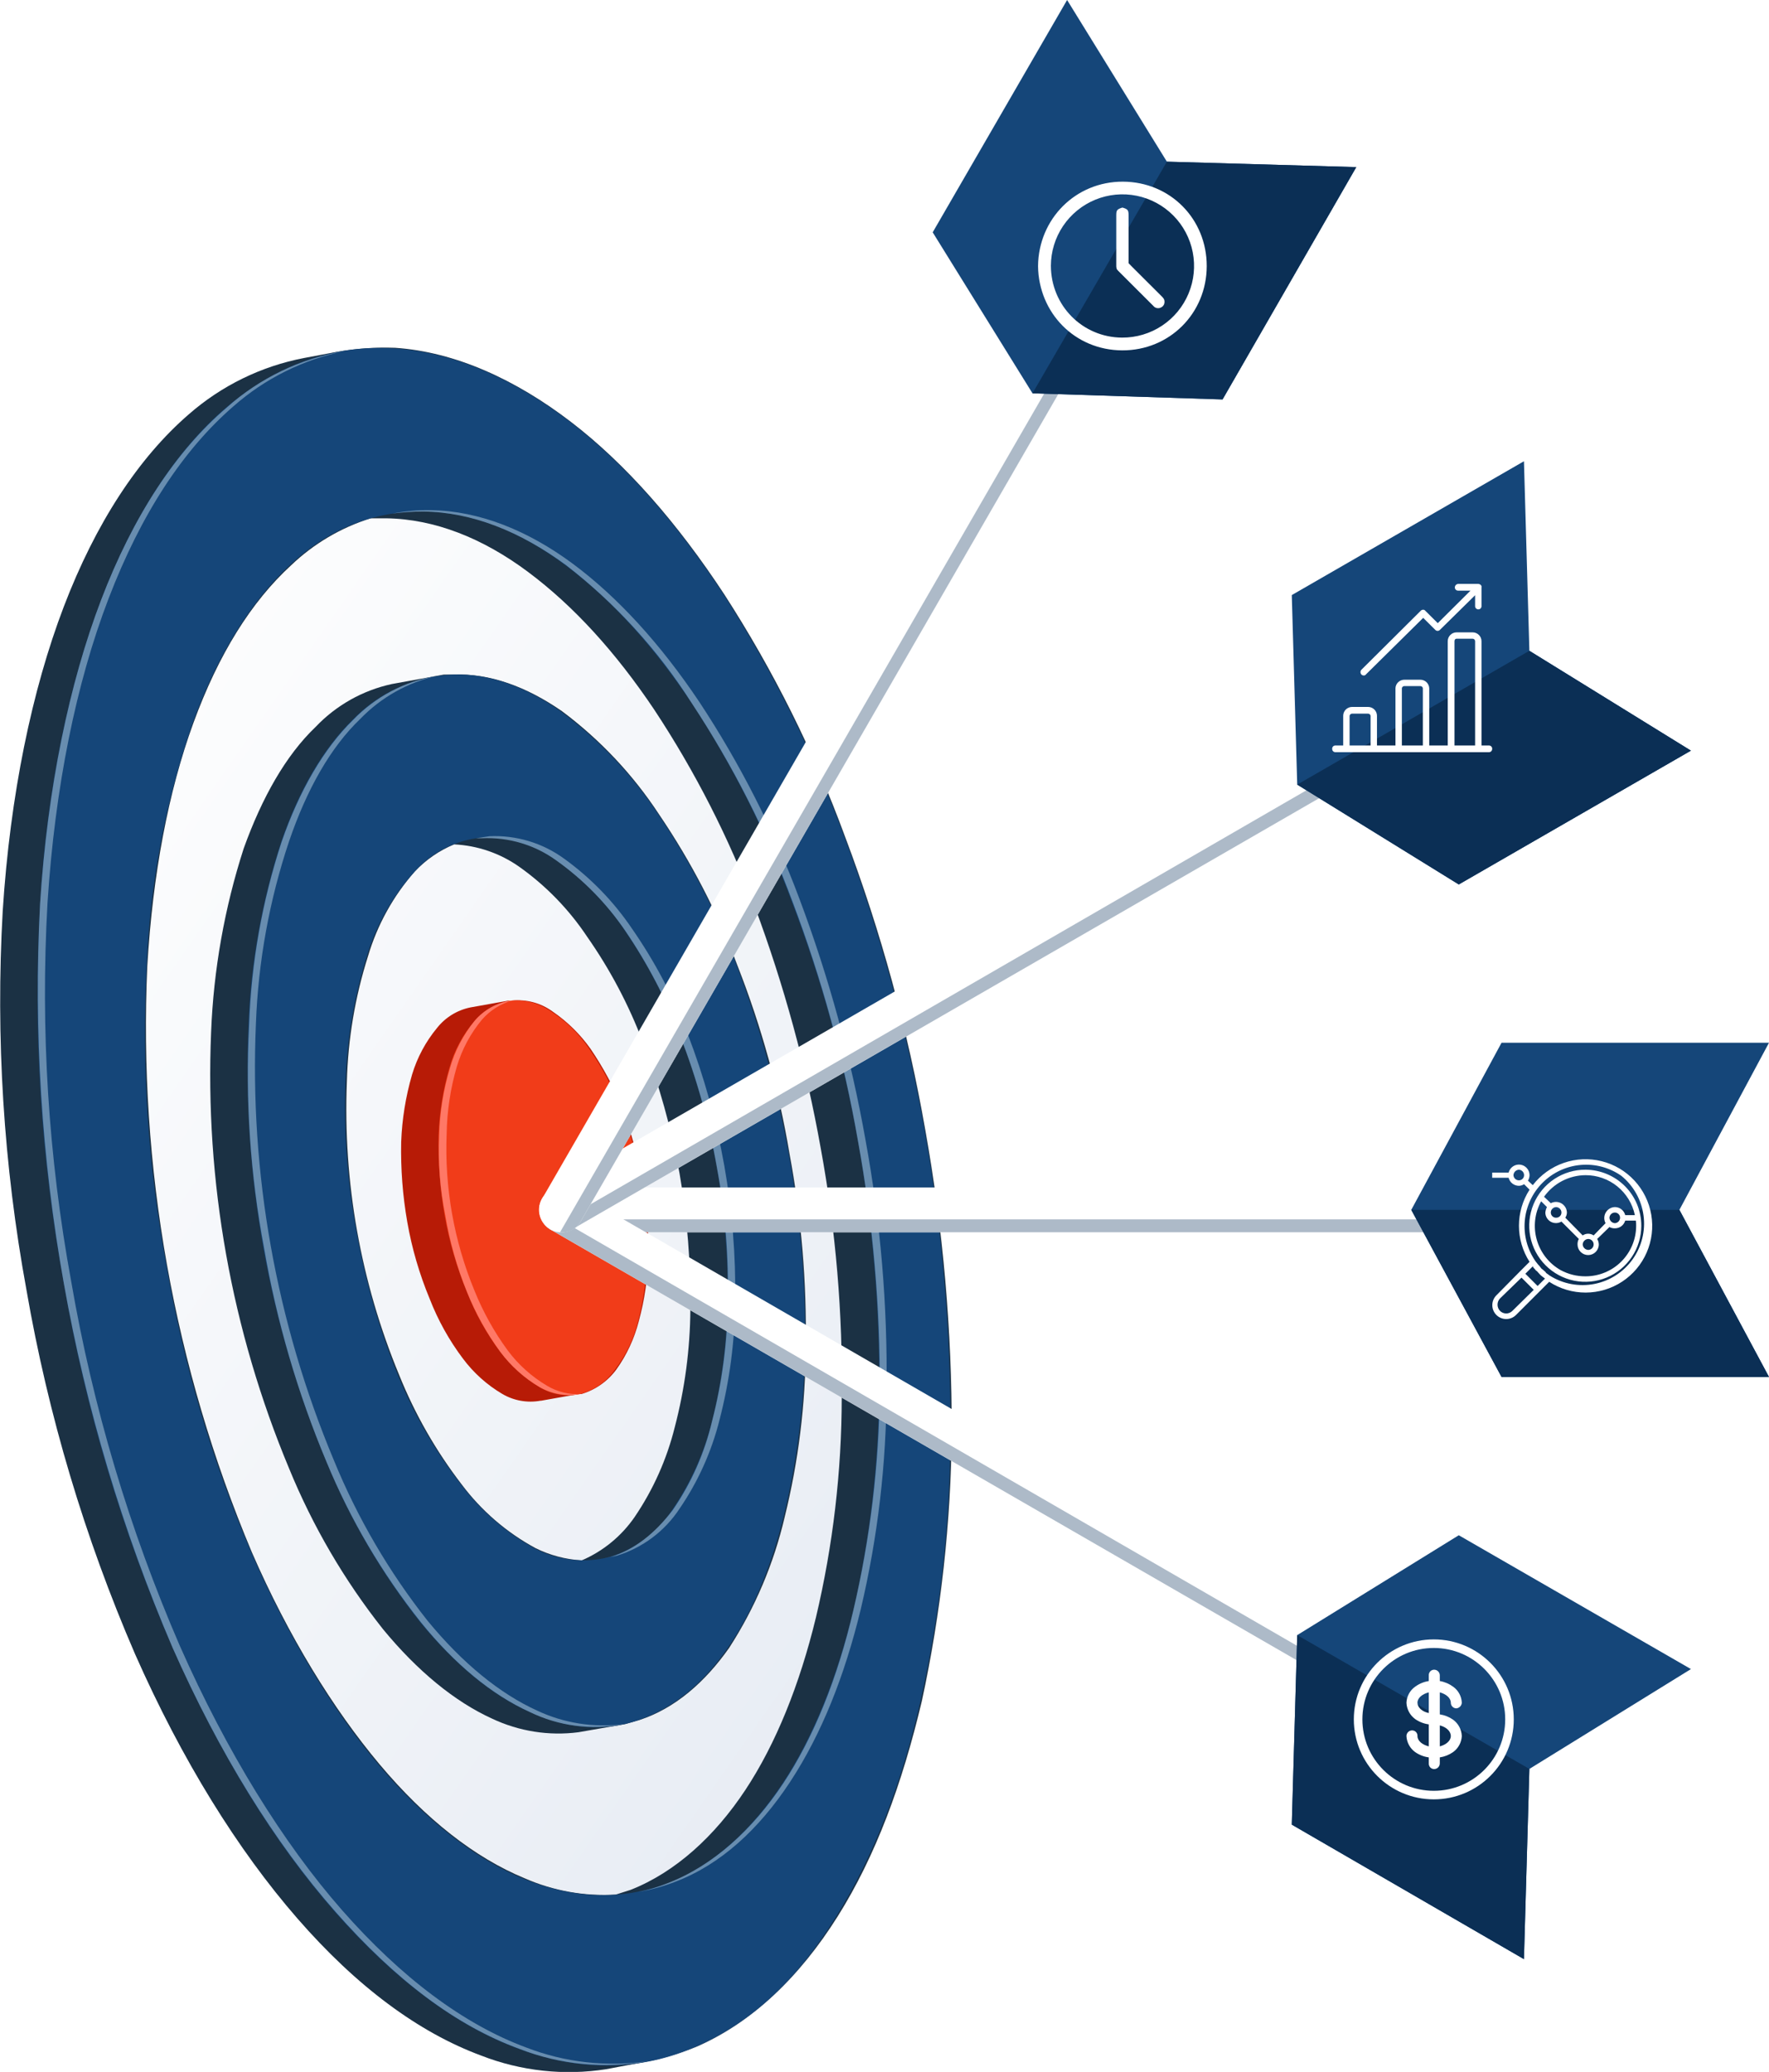 <svg width="409" height="479" viewBox="0 0 409 479" fill="none" xmlns="http://www.w3.org/2000/svg">
<g clip-path="url(#clip0_0_42)">
<path d="M195.397 193.485C188.188 173.819 178.818 155.015 167.461 137.418C156.632 120.928 144.704 107.265 131.991 97.528C119.279 87.79 105.311 81.351 91.343 80.409C88.726 80.304 86.106 80.357 83.495 80.566H80.827L77.845 81.037L70.312 82.451C60.418 84.345 51.209 88.845 43.631 95.486C32.017 105.537 22.13 120.614 14.753 139.931C7.377 159.248 2.354 183.433 0.628 210.289C-1.029 239.615 0.815 269.034 6.121 297.922C11.14 326.876 19.569 355.132 31.232 382.101C42.062 406.6 54.931 427.331 68.742 443.193C82.554 459.055 96.836 469.891 111.275 475.231C120.455 478.807 130.418 479.891 140.153 478.372L150.982 476.33H151.923C155.15 475.568 158.302 474.517 161.34 473.189C174.053 467.535 184.882 457.17 193.671 443.193C202.46 429.215 208.581 412.568 213.132 393.408C217.558 372.969 219.872 352.129 220.038 331.217C220.095 307.785 218.046 284.395 213.917 261.33C209.887 238.183 203.686 215.468 195.397 193.485Z" fill="url(#paint0_linear_0_42)"/>
<path d="M101.073 237.615C98.429 240.8 96.454 244.486 95.266 248.452C93.796 253.512 92.953 258.734 92.755 264C92.623 270.208 93.096 276.415 94.167 282.532C95.234 288.62 96.971 294.572 99.347 300.278C101.263 305.217 103.851 309.867 107.037 314.098C109.501 317.397 112.595 320.173 116.14 322.265C118.788 323.821 121.906 324.378 124.929 323.835H125.086L133.875 322.265H134.502C137.71 321.293 140.518 319.31 142.507 316.611C144.907 313.247 146.663 309.466 147.686 305.461C149.033 300.544 149.771 295.481 149.883 290.384C150.012 284.488 149.539 278.594 148.47 272.794C147.39 267.016 145.814 261.341 143.762 255.833C141.808 251.153 139.389 246.681 136.543 242.484C134.149 239.105 131.173 236.18 127.754 233.846C125.037 231.864 121.679 230.968 118.337 231.333H117.552L108.763 232.904C105.726 233.521 103.003 235.189 101.073 237.615Z" fill="#B71B06"/>
<path d="M144.547 398.591L147.843 397.649C156.004 394.979 162.91 389.011 168.56 381.001C174.563 371.715 178.917 361.461 181.429 350.691C184.602 337.843 186.235 324.663 186.295 311.429C186.536 296.42 185.274 281.426 182.528 266.67C180.053 251.9 176.055 237.426 170.6 223.481C165.942 211.076 159.83 199.267 152.394 188.302C146.362 179.096 138.766 171.017 129.951 164.431C121.79 158.777 113.315 155.636 104.84 155.95H102.643L90.558 158.149C83.842 159.614 77.719 163.06 72.98 168.043C66.074 174.639 60.581 184.376 56.344 196.154C51.916 209.88 49.381 224.146 48.81 238.558C47.356 273.136 53.517 307.611 66.859 339.54C72.311 352.848 79.601 365.324 88.517 376.604C96.522 386.341 105.154 393.408 113.786 397.334C119.994 400.265 126.91 401.354 133.718 400.475L144.547 398.591ZM104.997 195.212C110.409 195.475 115.634 197.272 120.064 200.395C126.241 204.78 131.561 210.263 135.758 216.571C141.042 224.118 145.365 232.296 148.628 240.913C152.379 250.735 155.216 260.881 157.103 271.224C158.909 281.646 159.75 292.214 159.614 302.791C159.543 311.962 158.33 321.089 156.004 329.96C154.163 337.363 151.028 344.381 146.744 350.691C143.692 355.129 139.448 358.613 134.503 360.742C130.792 360.524 127.163 359.562 123.83 357.915C117.126 354.293 111.289 349.256 106.723 343.152C100.781 335.422 95.923 326.915 92.284 317.868C83.394 296.395 79.271 273.246 80.199 250.022C80.458 240.209 82.096 230.481 85.065 221.125C87.204 213.871 90.9 207.172 95.894 201.494C98.45 198.78 101.553 196.639 104.997 195.212Z" fill="#1B3144"/>
<path d="M195.397 193.485C188.188 173.819 178.818 155.015 167.461 137.418C156.632 120.928 144.704 107.265 131.991 97.528C119.279 87.79 105.311 81.352 91.343 80.409C86.823 80.248 82.299 80.564 77.845 81.352L70.312 82.765C60.418 84.659 51.209 89.159 43.631 95.8C32.017 105.851 22.13 120.928 14.753 140.245C7.377 159.562 2.354 183.748 0.628 210.603C-1.029 239.929 0.815 269.348 6.121 298.236C11.14 327.19 19.569 355.446 31.232 382.415C42.062 406.914 54.931 427.645 68.742 443.507C82.554 459.369 96.836 469.891 111.275 475.231C120.455 478.807 130.418 479.891 140.153 478.372L150.982 476.33C154.519 475.518 157.984 474.415 161.34 473.032C174.053 467.378 184.882 457.013 193.671 443.036C202.46 429.058 208.581 412.411 213.132 393.251C217.558 372.812 219.872 351.972 220.038 331.06C220.095 307.628 218.046 284.238 213.917 261.173C209.877 238.079 203.677 215.417 195.397 193.485ZM121.319 434.241C109.862 429.53 98.405 420.578 87.733 407.857C77.061 395.136 66.702 378.332 58.227 358.857C40.228 316.032 31.972 269.736 34.057 223.324C35.313 202.122 38.923 182.962 44.73 167.1C50.537 151.238 58.07 139.146 67.33 130.665C72.542 125.695 78.824 121.988 85.692 119.829H89.302C100.445 119.986 111.588 124.383 122.104 132.235C132.619 140.088 142.35 150.767 151.296 164.116C160.714 178.382 168.506 193.659 174.524 209.661C181.262 227.749 186.358 246.409 189.747 265.413C193.242 284.421 194.872 303.725 194.613 323.05C194.596 340.185 192.595 357.26 188.649 373.934C184.882 389.482 179.389 403.145 172.326 413.825C165.264 424.504 156.161 432.828 145.803 436.911L142.35 438.01C135.14 438.435 127.933 437.144 121.319 434.241Z" fill="#1B3144"/>
<path d="M154.434 435.34C143.762 439.424 132.462 438.953 121.162 434.398C109.862 429.844 98.091 420.578 87.419 407.857C76.746 395.136 66.545 378.332 58.07 358.857C48.962 337.556 42.378 315.26 38.452 292.426C34.212 269.653 32.684 246.457 33.9 223.324C34.683 204.16 38.279 185.216 44.572 167.1C50.223 151.552 57.913 139.146 67.016 130.665C76.119 122.184 86.477 118.101 97.934 118.258C109.391 118.415 120.22 122.812 130.736 130.665C141.251 138.517 150.982 149.197 159.927 162.546C169.324 176.855 177.064 192.188 182.998 208.247C189.883 226.247 195.033 244.863 198.379 263.843C201.79 282.862 203.419 302.158 203.244 321.48C203.151 338.61 201.15 355.677 197.281 372.364C193.514 387.912 188.021 401.575 180.958 412.254C173.896 422.934 164.793 431.414 154.434 435.34ZM91.185 80.566C76.746 79.624 63.72 84.493 52.263 94.23C40.806 103.967 30.761 119.357 23.385 138.674C16.009 157.991 10.829 182.334 9.26 209.032C7.598 238.358 9.442 267.778 14.753 296.666C19.75 325.624 28.18 353.883 39.864 380.844C50.693 405.344 63.406 426.074 77.374 441.936C91.342 457.798 105.467 468.321 119.906 473.66C134.345 479 148 478.843 161.183 473.032C174.366 467.221 184.725 457.013 193.357 443.036C201.989 429.058 208.424 412.568 212.818 393.251C217.408 372.839 219.724 351.982 219.724 331.06C219.836 307.632 217.84 284.242 213.76 261.173C209.646 238.096 203.448 215.44 195.24 193.485C187.966 173.847 178.6 155.05 167.304 137.418C156.475 120.928 144.547 107.265 131.834 97.528C119.122 87.79 104.997 81.352 91.185 80.566Z" fill="#154679"/>
<path d="M140.937 359.957C135.079 361.468 128.868 360.74 123.516 357.915C116.891 354.242 111.116 349.212 106.566 343.152C100.57 335.43 95.659 326.923 91.97 317.868C87.625 307.135 84.416 295.976 82.397 284.573C80.28 273.185 79.438 261.597 79.885 250.022C80.222 240.268 81.858 230.603 84.751 221.282C86.908 214.002 90.661 207.296 95.737 201.651C99.717 197.111 105.269 194.248 111.275 193.642C117.454 193.326 123.553 195.157 128.539 198.824C134.765 203.202 140.138 208.685 144.39 215C149.584 222.603 153.901 230.769 157.26 239.343C161.03 249.211 163.868 259.412 165.735 269.811C167.547 280.179 168.387 290.695 168.246 301.22C168.086 310.437 166.875 319.605 164.636 328.547C162.796 335.901 159.661 342.868 155.376 349.12C151.967 354.301 146.862 358.133 140.937 359.957ZM104.683 155.95C95.875 156.332 87.554 160.101 81.455 166.472C74.706 173.068 69.056 182.805 64.976 194.741C60.533 208.409 57.998 222.625 57.442 236.987C55.952 271.568 62.115 306.05 75.491 337.97C80.943 351.277 88.233 363.753 97.15 375.033C105.154 384.771 113.629 391.838 122.418 395.764C131.207 399.69 139.525 400.475 147.686 397.649C155.847 394.822 162.596 389.168 168.246 381.001C173.896 372.835 178.133 362.627 181.115 350.848C184.247 337.989 185.932 324.82 186.138 311.586C186.308 296.58 185.046 281.592 182.371 266.827C179.727 252.044 175.734 237.535 170.443 223.481C165.75 211.091 159.641 199.287 152.237 188.302C146.153 179.087 138.504 171.008 129.637 164.431C121.633 158.777 113.001 155.636 104.683 155.95Z" fill="#154679"/>
<path d="M118.023 231.333C121.36 231.027 124.698 231.917 127.44 233.846C130.927 236.096 133.918 239.036 136.229 242.484C139.165 246.682 141.589 251.216 143.448 255.99C145.644 261.397 147.224 267.034 148.157 272.794C149.225 278.594 149.698 284.488 149.569 290.384C149.505 295.474 148.82 300.537 147.529 305.461C146.556 309.513 144.738 313.313 142.193 316.611C140.284 319.391 137.445 321.396 134.188 322.265C130.965 322.985 127.587 322.422 124.772 320.694C121.227 318.602 118.133 315.826 115.669 312.528C112.483 308.297 109.895 303.646 107.978 298.708C105.603 293.002 103.866 287.05 102.799 280.961C101.728 274.844 101.255 268.638 101.387 262.429C101.597 257.165 102.44 251.944 103.898 246.881C105.02 242.889 107.002 239.19 109.705 236.045C111.82 233.523 114.774 231.85 118.023 231.333Z" fill="#F13C19"/>
<path d="M197.28 372.364C193.671 387.911 188.178 401.575 181.115 412.254C174.052 422.933 164.95 431.257 154.434 435.34C152.209 436.257 149.895 436.941 147.529 437.382C150.483 436.911 153.377 436.121 156.161 435.026C166.519 431.1 175.465 422.933 182.684 411.94C189.904 400.947 195.24 387.597 199.007 372.049C202.953 355.376 204.954 338.3 204.971 321.166C205.223 301.841 203.594 282.537 200.105 263.528C196.737 244.571 191.641 225.961 184.882 207.933C178.895 191.867 171.103 176.535 161.654 162.232C152.708 148.883 142.82 138.046 132.462 130.351C122.103 122.655 110.803 118.101 99.66 117.944C96.659 117.894 93.661 118.157 90.714 118.729C93.108 118.416 95.52 118.258 97.934 118.258C109.077 118.415 120.22 122.812 130.892 130.665C142.339 139.533 152.163 150.32 159.927 162.546C169.376 176.849 177.169 192.182 183.155 208.247C189.986 226.252 195.084 244.868 198.379 263.843C201.845 282.856 203.526 302.153 203.401 321.48C203.258 338.616 201.205 355.683 197.28 372.364Z" fill="#688DAF"/>
<path d="M121.633 473.346C107.194 468.006 92.755 457.17 79.1 441.622C65.446 426.074 52.42 405.03 41.591 380.53C29.906 353.569 21.477 325.31 16.479 296.352C11.168 267.464 9.324 238.044 10.986 208.718C12.713 182.02 17.578 157.991 25.111 138.36C32.645 118.729 42.375 103.967 53.989 93.915C61.259 87.51 70.079 83.124 79.571 81.194C69.471 82.883 60.056 87.403 52.42 94.23C40.649 104.281 30.761 119.357 23.385 138.674C16.008 157.991 10.986 182.177 9.26 209.032C6.254 267.888 16.722 326.653 39.864 380.844C50.693 405.344 63.563 426.074 77.531 441.936C91.499 457.798 105.467 468.321 120.063 473.66C129.544 477.373 139.874 478.352 149.883 476.487C140.353 477.916 130.616 476.834 121.633 473.346Z" fill="#688DAF"/>
<path d="M124.144 395.45C115.512 391.524 106.88 384.456 98.876 374.719C89.959 363.439 82.669 350.963 77.217 337.656C63.841 305.736 57.678 271.253 59.168 236.673C59.696 222.295 62.285 208.067 66.859 194.427C70.939 182.491 76.432 172.754 83.338 166.158C88.117 161.227 94.223 157.79 100.916 156.264C93.554 157.509 86.787 161.088 81.612 166.472C74.863 173.068 69.213 182.805 65.132 194.584C60.629 208.291 58.093 222.567 57.599 236.987C56.702 254.234 57.861 271.527 61.052 288.499C63.978 305.483 68.822 322.08 75.491 337.97C80.993 351.285 88.336 363.762 97.306 375.033C105.153 384.77 113.785 391.838 122.417 395.764C129.131 399.06 136.742 400.054 144.076 398.591C137.268 399.47 130.352 398.38 124.144 395.45Z" fill="#688DAF"/>
<path d="M164.636 328.547C162.915 335.914 159.827 342.893 155.533 349.12C151.453 354.46 146.587 358.386 141.094 359.957L139.682 360.271L142.664 359.643C148.589 357.819 153.694 353.987 157.103 348.806C161.387 342.554 164.523 335.587 166.362 328.233C168.678 319.306 169.89 310.129 169.972 300.906C170.308 279.766 166.578 258.759 158.986 239.029C155.691 230.426 151.37 222.253 146.117 214.686C141.874 208.415 136.561 202.939 130.422 198.51C125.425 194.866 119.334 193.038 113.158 193.328L110.019 193.799H111.432C117.608 193.509 123.699 195.337 128.696 198.981C134.887 203.401 140.252 208.877 144.547 215.157C149.719 222.748 153.985 230.917 157.26 239.5C161.083 249.297 163.922 259.451 165.735 269.81C167.697 280.213 168.539 290.796 168.246 301.377C168.151 310.547 166.939 319.671 164.636 328.547Z" fill="#688DAF"/>
<path d="M126.498 320.38C122.953 318.288 119.859 315.512 117.395 312.214C114.267 307.945 111.684 303.302 109.705 298.393C104.958 286.91 102.763 274.532 103.27 262.115C103.355 256.85 104.147 251.621 105.624 246.567C106.812 242.601 108.787 238.915 111.431 235.731C113.261 233.629 115.659 232.102 118.337 231.333H118.18C114.874 231.814 111.859 233.49 109.705 236.045C107.113 239.24 105.191 242.926 104.055 246.881C102.522 251.927 101.678 257.157 101.544 262.429C101.255 268.641 101.73 274.865 102.956 280.961C103.972 287.044 105.656 292.995 107.979 298.708C109.957 303.617 112.541 308.259 115.669 312.528C118.133 315.826 121.227 318.602 124.772 320.694C127.678 322.333 131.069 322.889 134.345 322.265H134.502C131.703 322.485 128.905 321.826 126.498 320.38Z" fill="#FF7866"/>
<path d="M383.732 284.887H129.794C128.42 284.887 127.103 284.341 126.132 283.369C125.16 282.397 124.615 281.079 124.615 279.705C124.615 278.33 125.16 277.012 126.132 276.04C127.103 275.068 128.42 274.522 129.794 274.522H383.732V284.887Z" fill="url(#paint1_linear_0_42)"/>
<path d="M383.732 284.887H129.794C128.825 284.9 127.874 284.623 127.063 284.092C126.252 283.56 125.618 282.798 125.243 281.903H383.732V284.887Z" fill="#ADBAC8"/>
<path d="M347.163 241.07L326.29 279.705L347.163 318.339H409L388.283 279.705L409 241.07H347.163Z" fill="#154679"/>
<path d="M326.29 279.705L347.163 318.339H409L388.283 279.705H326.29Z" fill="#0B2F55"/>
<path d="M347.163 411.155L127.283 284.259C126.088 283.54 125.222 282.381 124.87 281.031C124.518 279.681 124.708 278.246 125.399 277.035C126.116 275.88 127.245 275.043 128.558 274.692C129.87 274.342 131.266 274.506 132.462 275.15L352.343 402.203L347.163 411.155Z" fill="url(#paint2_linear_0_42)"/>
<path d="M347.164 411.155L127.283 284.259C126.439 283.738 125.757 282.991 125.313 282.103C124.87 281.216 124.682 280.222 124.772 279.233L348.576 408.642L347.164 411.155Z" fill="#ADBAC8"/>
<path d="M337.276 354.931L299.923 378.017L298.667 421.834L352.343 452.93L353.598 408.956L390.951 385.87L337.276 354.931Z" fill="#154679"/>
<path d="M299.923 378.017L298.667 421.834L352.343 452.93L353.598 408.956L299.923 378.017Z" fill="#0B2F55"/>
<path d="M352.343 157.206L132.462 284.102C131.275 284.786 129.866 284.972 128.542 284.619C127.218 284.266 126.088 283.402 125.4 282.217C124.716 281.03 124.53 279.619 124.883 278.295C125.236 276.97 126.099 275.839 127.283 275.15L347.164 148.254L352.343 157.206Z" fill="url(#paint3_linear_0_42)"/>
<path d="M352.342 157.206L132.462 284.102C131.624 284.594 130.664 284.84 129.693 284.813C128.721 284.785 127.777 284.484 126.969 283.945L350.773 154.536L352.342 157.206Z" fill="#ADBAC8"/>
<path d="M298.667 137.575L299.923 181.392L337.276 204.478L390.951 173.539L353.598 150.453L352.343 106.636L298.667 137.575Z" fill="#154679"/>
<path d="M299.923 181.392L337.276 204.478L390.951 173.539L353.598 150.453L299.923 181.392Z" fill="#0B2F55"/>
<path d="M271.987 43.817L134.345 282.217C134.017 282.817 133.574 283.346 133.041 283.774C132.508 284.202 131.895 284.52 131.239 284.709C130.582 284.899 129.895 284.957 129.216 284.88C128.537 284.803 127.88 284.592 127.283 284.259C126.088 283.54 125.222 282.381 124.87 281.031C124.518 279.681 124.708 278.246 125.399 277.035L263.041 38.634L271.987 43.817Z" fill="url(#paint4_linear_0_42)"/>
<path d="M271.987 43.817L134.345 282.217C133.903 283.106 133.2 283.837 132.33 284.314C131.461 284.792 130.466 284.991 129.48 284.887L269.475 42.403L271.987 43.817Z" fill="#ADBAC8"/>
<path d="M215.643 53.711L238.714 90.931L282.659 92.345L313.577 38.634L269.789 37.378L246.718 0L215.643 53.711Z" fill="#154679"/>
<path d="M238.714 90.931L282.659 92.345L313.577 38.634L269.789 37.378L238.714 90.931Z" fill="#0B2F55"/>
<g filter="url(#filter0_d_0_42)">
<path d="M366.595 266.422C364.029 266.407 361.517 267.154 359.376 268.569C357.236 269.984 355.563 272.002 354.571 274.369C353.579 276.735 353.312 279.343 353.803 281.861C354.295 284.379 355.523 286.695 357.332 288.514C359.141 290.334 361.45 291.576 363.965 292.082C366.481 292.588 369.09 292.335 371.462 291.357C373.834 290.378 375.862 288.718 377.289 286.585C378.716 284.453 379.478 281.945 379.478 279.379C379.478 275.955 378.123 272.671 375.709 270.243C373.295 267.815 370.019 266.442 366.595 266.422ZM366.595 267.688C369.266 267.682 371.858 268.598 373.933 270.28C376.008 271.961 377.441 274.307 377.989 276.922H375.755C375.622 276.39 375.315 275.918 374.883 275.581C374.452 275.244 373.919 275.06 373.372 275.06C372.941 275.073 372.52 275.195 372.15 275.416C371.78 275.636 371.472 275.948 371.255 276.32C371.039 276.693 370.922 277.115 370.914 277.546C370.906 277.977 371.009 278.403 371.212 278.783L368.457 281.613C368.084 281.357 367.643 281.22 367.191 281.22C366.739 281.22 366.297 281.357 365.925 281.613L361.904 277.517C362.139 277.164 362.268 276.75 362.276 276.326C362.264 275.895 362.141 275.474 361.921 275.104C361.7 274.734 361.388 274.426 361.016 274.21C360.643 273.993 360.221 273.876 359.79 273.868C359.359 273.861 358.933 273.963 358.553 274.166L356.989 272.677C358.078 271.142 359.518 269.888 361.189 269.02C362.859 268.153 364.713 267.696 366.595 267.688ZM358.553 276.326C358.553 275.99 358.686 275.668 358.924 275.431C359.161 275.193 359.483 275.06 359.819 275.06C360.141 275.079 360.445 275.221 360.666 275.456C360.888 275.691 361.011 276.003 361.01 276.326C361.01 276.642 360.885 276.945 360.661 277.168C360.438 277.392 360.135 277.517 359.819 277.517C359.656 277.528 359.493 277.504 359.34 277.449C359.187 277.394 359.046 277.308 358.928 277.196C358.809 277.084 358.715 276.949 358.65 276.8C358.586 276.65 358.552 276.489 358.553 276.326ZM365.925 283.698C365.943 283.368 366.082 283.056 366.316 282.823C366.549 282.589 366.861 282.45 367.191 282.432C367.527 282.432 367.849 282.566 368.086 282.803C368.323 283.04 368.457 283.362 368.457 283.698C368.457 284.034 368.323 284.356 368.086 284.593C367.849 284.831 367.527 284.964 367.191 284.964C366.861 284.946 366.549 284.807 366.316 284.573C366.082 284.34 365.943 284.028 365.925 283.698ZM372.106 277.517C372.125 277.195 372.266 276.892 372.502 276.67C372.737 276.448 373.048 276.325 373.372 276.326C373.688 276.326 373.991 276.451 374.214 276.675C374.438 276.898 374.563 277.201 374.563 277.517C374.564 277.841 374.441 278.152 374.219 278.387C373.997 278.623 373.694 278.764 373.372 278.783C373.042 278.765 372.73 278.626 372.496 278.393C372.263 278.159 372.124 277.847 372.106 277.517ZM360.861 289.655C358.155 288.135 356.16 285.608 355.309 282.623C354.458 279.638 354.821 276.438 356.319 273.72L357.659 275.06C357.458 275.455 357.331 275.884 357.287 276.326C357.291 276.759 357.409 277.184 357.629 277.557C357.85 277.929 358.165 278.237 358.543 278.449C358.921 278.661 359.349 278.769 359.782 278.762C360.215 278.755 360.639 278.634 361.01 278.411L365.031 282.432C364.82 282.82 364.717 283.257 364.733 283.698C364.733 284.35 364.992 284.975 365.453 285.436C365.914 285.897 366.539 286.155 367.191 286.155C367.843 286.155 368.468 285.897 368.929 285.436C369.389 284.975 369.648 284.35 369.648 283.698C369.638 283.251 369.51 282.814 369.276 282.432L372.106 279.677C372.493 279.888 372.931 279.991 373.372 279.975C373.91 279.979 374.434 279.806 374.865 279.483C375.295 279.16 375.608 278.705 375.755 278.188H378.212C378.274 278.582 378.299 278.98 378.286 279.379C378.286 282.48 377.055 285.453 374.862 287.646C372.67 289.839 369.696 291.07 366.595 291.07C364.595 291.087 362.624 290.601 360.861 289.655Z" fill="white"/>
<path d="M351.181 270.145C351.605 270.137 352.018 270.008 352.372 269.773L353.638 271.039C352.038 273.526 351.187 276.421 351.187 279.379C351.187 282.337 352.038 285.232 353.638 287.719L351.776 289.581L345.968 295.464C345.366 296.066 345.027 296.883 345.027 297.735C345.027 298.587 345.366 299.404 345.968 300.006C346.57 300.609 347.387 300.947 348.239 300.947C349.091 300.947 349.908 300.609 350.511 300.006L356.319 294.198L358.181 292.336C360.692 293.97 363.625 294.836 366.621 294.829C369.616 294.822 372.545 293.943 375.049 292.298C377.553 290.653 379.523 288.314 380.719 285.567C381.915 282.82 382.284 279.785 381.782 276.831C381.28 273.878 379.928 271.135 377.892 268.937C375.856 266.74 373.223 265.183 370.316 264.458C367.41 263.733 364.355 263.871 361.525 264.854C358.695 265.838 356.213 267.625 354.383 269.996L353.266 268.954C353.5 268.572 353.628 268.135 353.638 267.688C353.637 267.089 353.417 266.511 353.02 266.063C352.623 265.614 352.075 265.327 351.481 265.253C350.886 265.18 350.286 265.327 349.792 265.665C349.298 266.004 348.944 266.511 348.798 267.092H345V268.283H348.798C348.931 268.815 349.237 269.287 349.669 269.624C350.101 269.962 350.633 270.145 351.181 270.145ZM351.181 266.422C351.503 266.441 351.807 266.583 352.028 266.818C352.25 267.053 352.373 267.365 352.372 267.688C352.372 267.844 352.341 267.999 352.281 268.144C352.222 268.288 352.134 268.42 352.023 268.53C351.913 268.641 351.781 268.729 351.637 268.789C351.492 268.848 351.337 268.879 351.181 268.879C350.857 268.88 350.546 268.757 350.311 268.535C350.076 268.314 349.934 268.01 349.915 267.688C349.933 267.358 350.072 267.046 350.305 266.812C350.539 266.579 350.851 266.44 351.181 266.422ZM351.776 291.368L354.606 294.198L349.617 299.113C349.231 299.476 348.717 299.672 348.187 299.658C347.657 299.644 347.154 299.421 346.787 299.038C346.431 298.653 346.234 298.148 346.234 297.623C346.234 297.099 346.431 296.594 346.787 296.208L351.776 291.368ZM354.383 288.762C354.457 288.836 354.457 288.911 354.532 289.06L354.755 289.283L355.127 289.73L355.351 289.879L356.021 290.623L356.244 290.847L356.617 291.145L356.915 291.368L357.213 291.592L355.5 293.304L352.67 290.475L354.383 288.762ZM355.053 287.645C353.136 284.906 352.245 281.579 352.537 278.248C352.829 274.918 354.284 271.796 356.649 269.432C359.013 267.068 362.134 265.612 365.465 265.321C368.795 265.029 372.122 265.92 374.861 267.837C377.672 270.121 379.506 273.392 379.988 276.982C380.471 280.572 379.565 284.211 377.456 287.156C375.347 290.102 372.193 292.131 368.639 292.831C365.085 293.53 361.397 292.847 358.33 290.921L357.51 290.326C357.436 290.251 357.361 290.177 357.361 290.102L356.691 289.506L356.393 289.283L355.872 288.613L355.649 288.389L355.053 287.645Z" fill="white"/>
</g>
<g filter="url(#filter1_d_0_42)">
<path d="M335.432 389.645C335.431 389.98 335.558 390.302 335.788 390.546C336.017 390.79 336.331 390.936 336.665 390.956C337.007 390.937 337.329 390.793 337.571 390.552C337.813 390.31 337.957 389.987 337.976 389.645C337.946 388.916 337.75 388.204 337.403 387.563C337.055 386.921 336.566 386.368 335.971 385.945C335.058 385.276 334.003 384.827 332.888 384.634V383.324C332.888 383.152 332.854 382.981 332.788 382.822C332.722 382.663 332.625 382.519 332.504 382.397C332.382 382.275 332.237 382.179 332.078 382.113C331.919 382.047 331.749 382.013 331.577 382.013C331.408 382.013 331.241 382.047 331.086 382.114C330.932 382.181 330.792 382.278 330.676 382.401C330.561 382.524 330.472 382.669 330.414 382.828C330.357 382.987 330.333 383.155 330.343 383.324V384.634C329.2 384.813 328.117 385.262 327.183 385.945C326.588 386.368 326.099 386.921 325.751 387.563C325.404 388.204 325.208 388.916 325.178 389.645C325.208 390.385 325.403 391.109 325.75 391.763C326.097 392.416 326.587 392.984 327.183 393.423C328.122 394.081 329.206 394.504 330.343 394.656V399.744C328.802 399.359 327.722 398.434 327.722 397.355C327.733 397.186 327.709 397.018 327.652 396.859C327.594 396.7 327.505 396.555 327.389 396.432C327.274 396.309 327.134 396.211 326.979 396.145C326.824 396.078 326.658 396.044 326.489 396.044C326.141 396.044 325.808 396.182 325.562 396.428C325.316 396.674 325.178 397.007 325.178 397.355C325.213 398.082 325.412 398.793 325.759 399.433C326.106 400.074 326.592 400.628 327.183 401.055C328.122 401.713 329.206 402.136 330.343 402.289V403.676C330.333 403.845 330.357 404.013 330.414 404.172C330.472 404.331 330.561 404.476 330.676 404.599C330.792 404.721 330.932 404.819 331.086 404.886C331.241 404.953 331.408 404.987 331.577 404.987C331.749 404.987 331.919 404.953 332.078 404.887C332.237 404.821 332.382 404.725 332.504 404.603C332.625 404.481 332.722 404.337 332.788 404.178C332.854 404.019 332.888 403.848 332.888 403.676V402.289C333.997 402.122 335.053 401.699 335.971 401.055C336.561 400.628 337.048 400.074 337.395 399.433C337.742 398.793 337.94 398.082 337.976 397.355C337.946 396.615 337.751 395.891 337.404 395.237C337.057 394.583 336.567 394.016 335.971 393.577C335.053 392.933 333.997 392.51 332.888 392.344V387.255C334.352 387.641 335.432 388.566 335.432 389.645ZM327.722 389.645C327.722 388.566 328.802 387.641 330.343 387.255V392.035C328.802 391.727 327.722 390.725 327.722 389.645ZM335.432 397.355C335.432 398.434 334.352 399.359 332.888 399.744V394.888C334.352 395.273 335.432 396.198 335.432 397.355Z" fill="white"/>
<path d="M331.5 411C341.165 411 349 403.165 349 393.5C349 383.835 341.165 376 331.5 376C321.835 376 314 383.835 314 393.5C314 403.165 321.835 411 331.5 411Z" stroke="white" stroke-width="1.98" stroke-miterlimit="10"/>
</g>
<g filter="url(#filter2_d_0_42)">
<path d="M344.256 168.344H342.529V144.236C342.529 143.694 342.313 143.175 341.927 142.791C341.542 142.408 341.019 142.193 340.474 142.193H336.775C336.23 142.193 335.707 142.408 335.322 142.791C334.937 143.175 334.72 143.694 334.72 144.236V168.344H330.446V155.105C330.424 154.577 330.199 154.079 329.815 153.713C329.432 153.347 328.922 153.143 328.391 153.144H324.692C324.16 153.143 323.65 153.347 323.267 153.713C322.884 154.079 322.658 154.577 322.637 155.105V168.344H318.362V161.479C318.362 161.211 318.309 160.945 318.206 160.697C318.102 160.45 317.951 160.224 317.76 160.035C317.569 159.845 317.343 159.694 317.093 159.592C316.844 159.489 316.577 159.436 316.307 159.436H312.608C312.063 159.436 311.54 159.651 311.155 160.035C310.769 160.418 310.553 160.937 310.553 161.479V168.344H308.744C308.64 168.343 308.536 168.365 308.441 168.407C308.345 168.448 308.26 168.51 308.19 168.587C308.12 168.664 308.067 168.756 308.035 168.854C308.003 168.953 307.993 169.058 308.005 169.161C308.005 169.356 308.083 169.543 308.221 169.681C308.36 169.819 308.548 169.897 308.744 169.897H344.256C344.452 169.897 344.64 169.819 344.779 169.681C344.917 169.543 344.995 169.356 344.995 169.161C345.007 169.058 344.997 168.953 344.965 168.854C344.933 168.756 344.88 168.664 344.81 168.587C344.74 168.51 344.655 168.448 344.559 168.407C344.464 168.365 344.36 168.343 344.256 168.344ZM316.882 168.344H312.032V161.479C312.052 161.342 312.122 161.217 312.228 161.127C312.333 161.036 312.469 160.987 312.608 160.989H316.307C316.446 160.987 316.582 161.036 316.687 161.127C316.793 161.217 316.862 161.342 316.882 161.479V168.344ZM328.966 168.344H324.116V155.105C324.136 154.968 324.205 154.843 324.311 154.752C324.417 154.662 324.552 154.613 324.692 154.615H328.391C328.53 154.613 328.665 154.662 328.771 154.752C328.877 154.843 328.946 154.968 328.966 155.105V168.344ZM341.05 168.344H336.282V144.236C336.282 143.909 336.446 143.664 336.775 143.664H340.474C340.627 143.664 340.773 143.724 340.881 143.832C340.989 143.939 341.05 144.084 341.05 144.236V168.344Z" fill="white"/>
<path d="M342.53 131.814C342.558 131.713 342.557 131.606 342.528 131.506C342.499 131.405 342.443 131.314 342.365 131.242C342.209 131.095 342.005 131.008 341.79 130.997H337.104C336.901 131.018 336.712 131.113 336.575 131.264C336.439 131.415 336.363 131.611 336.364 131.814C336.364 132.01 336.442 132.197 336.581 132.335C336.72 132.472 336.908 132.55 337.104 132.55H339.981L332.419 140.068L329.542 137.208C329.487 137.129 329.413 137.066 329.326 137.023C329.24 136.98 329.145 136.959 329.048 136.963C328.94 136.959 328.833 136.98 328.733 137.022C328.634 137.064 328.545 137.128 328.473 137.208L314.745 150.855C314.618 151.004 314.548 151.192 314.548 151.387C314.548 151.581 314.618 151.77 314.745 151.918C314.817 151.998 314.906 152.062 315.006 152.104C315.105 152.146 315.213 152.166 315.321 152.163C315.417 152.166 315.513 152.146 315.599 152.103C315.685 152.06 315.759 151.997 315.814 151.918L329.048 138.842L331.843 141.621C331.912 141.693 331.995 141.75 332.087 141.789C332.179 141.828 332.278 141.848 332.378 141.848C332.477 141.848 332.576 141.828 332.668 141.789C332.76 141.75 332.843 141.693 332.912 141.621L341.05 133.612V136.146C341.05 136.341 341.128 136.528 341.267 136.666C341.405 136.804 341.593 136.881 341.79 136.881C341.986 136.881 342.174 136.804 342.313 136.666C342.452 136.528 342.53 136.341 342.53 136.146V131.896V131.814Z" fill="white"/>
</g>
<g clip-path="url(#clip1_0_42)">
<path d="M240 61.532C240.107 50.591 248.693 41.957 259.628 42C270.564 42.043 279.021 50.612 279 61.532C278.979 72.452 270.393 81.043 259.457 81C248.522 80.957 240.15 72.367 240 61.532ZM242.969 61.447C242.99 70.636 250.273 78.008 259.436 78.051C262.711 78.068 265.918 77.112 268.651 75.305C271.383 73.497 273.518 70.919 274.785 67.897C276.052 64.874 276.395 61.544 275.769 58.327C275.144 55.11 273.578 52.151 271.271 49.824C268.964 47.498 266.019 45.909 262.808 45.258C259.598 44.607 256.267 44.924 253.236 46.168C250.206 47.413 247.613 49.529 245.785 52.248C243.957 54.968 242.977 58.169 242.969 61.447Z" fill="white"/>
<path d="M259.5 47.984C260.76 48.347 260.931 48.561 260.931 49.843V60.848L261.764 61.703L268.556 68.477C268.919 68.841 269.26 69.183 269.239 69.76C269.251 70.028 269.184 70.294 269.048 70.525C268.911 70.757 268.711 70.943 268.47 71.063C268.221 71.205 267.935 71.268 267.65 71.245C267.364 71.222 267.092 71.114 266.868 70.935L266.569 70.636L258.56 62.643C258.411 62.494 258.304 62.323 258.197 62.216C258.101 61.883 258.065 61.536 258.09 61.19V49.864C258.09 48.561 258.24 48.39 259.5 47.984Z" fill="white"/>
</g>
</g>
<defs>
<filter id="filter0_d_0_42" x="341" y="264" width="45" height="44.947" filterUnits="userSpaceOnUse" color-interpolation-filters="sRGB">
<feFlood flood-opacity="0" result="BackgroundImageFix"/>
<feColorMatrix in="SourceAlpha" type="matrix" values="0 0 0 0 0 0 0 0 0 0 0 0 0 0 0 0 0 0 127 0" result="hardAlpha"/>
<feOffset dy="4"/>
<feGaussianBlur stdDeviation="2"/>
<feComposite in2="hardAlpha" operator="out"/>
<feColorMatrix type="matrix" values="0 0 0 0 0 0 0 0 0 0 0 0 0 0 0 0 0 0 0.25 0"/>
<feBlend mode="normal" in2="BackgroundImageFix" result="effect1_dropShadow_0_42"/>
<feBlend mode="normal" in="SourceGraphic" in2="effect1_dropShadow_0_42" result="shape"/>
</filter>
<filter id="filter1_d_0_42" x="309.01" y="375.01" width="44.98" height="44.98" filterUnits="userSpaceOnUse" color-interpolation-filters="sRGB">
<feFlood flood-opacity="0" result="BackgroundImageFix"/>
<feColorMatrix in="SourceAlpha" type="matrix" values="0 0 0 0 0 0 0 0 0 0 0 0 0 0 0 0 0 0 127 0" result="hardAlpha"/>
<feOffset dy="4"/>
<feGaussianBlur stdDeviation="2"/>
<feComposite in2="hardAlpha" operator="out"/>
<feColorMatrix type="matrix" values="0 0 0 0 0 0 0 0 0 0 0 0 0 0 0 0 0 0 0.25 0"/>
<feBlend mode="normal" in2="BackgroundImageFix" result="effect1_dropShadow_0_42"/>
<feBlend mode="normal" in="SourceGraphic" in2="effect1_dropShadow_0_42" result="shape"/>
</filter>
<filter id="filter2_d_0_42" x="304" y="130.997" width="45" height="46.899" filterUnits="userSpaceOnUse" color-interpolation-filters="sRGB">
<feFlood flood-opacity="0" result="BackgroundImageFix"/>
<feColorMatrix in="SourceAlpha" type="matrix" values="0 0 0 0 0 0 0 0 0 0 0 0 0 0 0 0 0 0 127 0" result="hardAlpha"/>
<feOffset dy="4"/>
<feGaussianBlur stdDeviation="2"/>
<feComposite in2="hardAlpha" operator="out"/>
<feColorMatrix type="matrix" values="0 0 0 0 0 0 0 0 0 0 0 0 0 0 0 0 0 0 0.25 0"/>
<feBlend mode="normal" in2="BackgroundImageFix" result="effect1_dropShadow_0_42"/>
<feBlend mode="normal" in="SourceGraphic" in2="effect1_dropShadow_0_42" result="shape"/>
</filter>
<linearGradient id="paint0_linear_0_42" x1="-23.057" y1="186.772" x2="242.922" y2="372.199" gradientUnits="userSpaceOnUse">
<stop stop-color="white"/>
<stop offset="1" stop-color="#E6EBF3"/>
</linearGradient>
<linearGradient id="paint1_linear_0_42" x1="25968.9" y1="2280.19" x2="68736.2" y2="2280.19" gradientUnits="userSpaceOnUse">
<stop stop-color="white"/>
<stop offset="1" stop-color="#E6EBF3"/>
</linearGradient>
<linearGradient id="paint2_linear_0_42" x1="22832.4" y1="32209.3" x2="55845.6" y2="32209.3" gradientUnits="userSpaceOnUse">
<stop stop-color="white"/>
<stop offset="1" stop-color="#E6EBF3"/>
</linearGradient>
<linearGradient id="paint3_linear_0_42" x1="22829" y1="21075.7" x2="55842.9" y2="21075.7" gradientUnits="userSpaceOnUse">
<stop stop-color="white"/>
<stop offset="1" stop-color="#E6EBF3"/>
</linearGradient>
<linearGradient id="paint4_linear_0_42" x1="14815.4" y1="29195.6" x2="28635.6" y2="29195.6" gradientUnits="userSpaceOnUse">
<stop stop-color="white"/>
<stop offset="1" stop-color="#E6EBF3"/>
</linearGradient>
<clipPath id="clip0_0_42">
<rect width="409" height="479" fill="white"/>
</clipPath>
<clipPath id="clip1_0_42">
<rect width="39" height="39" fill="white" transform="translate(240 42)"/>
</clipPath>
</defs>
</svg>
